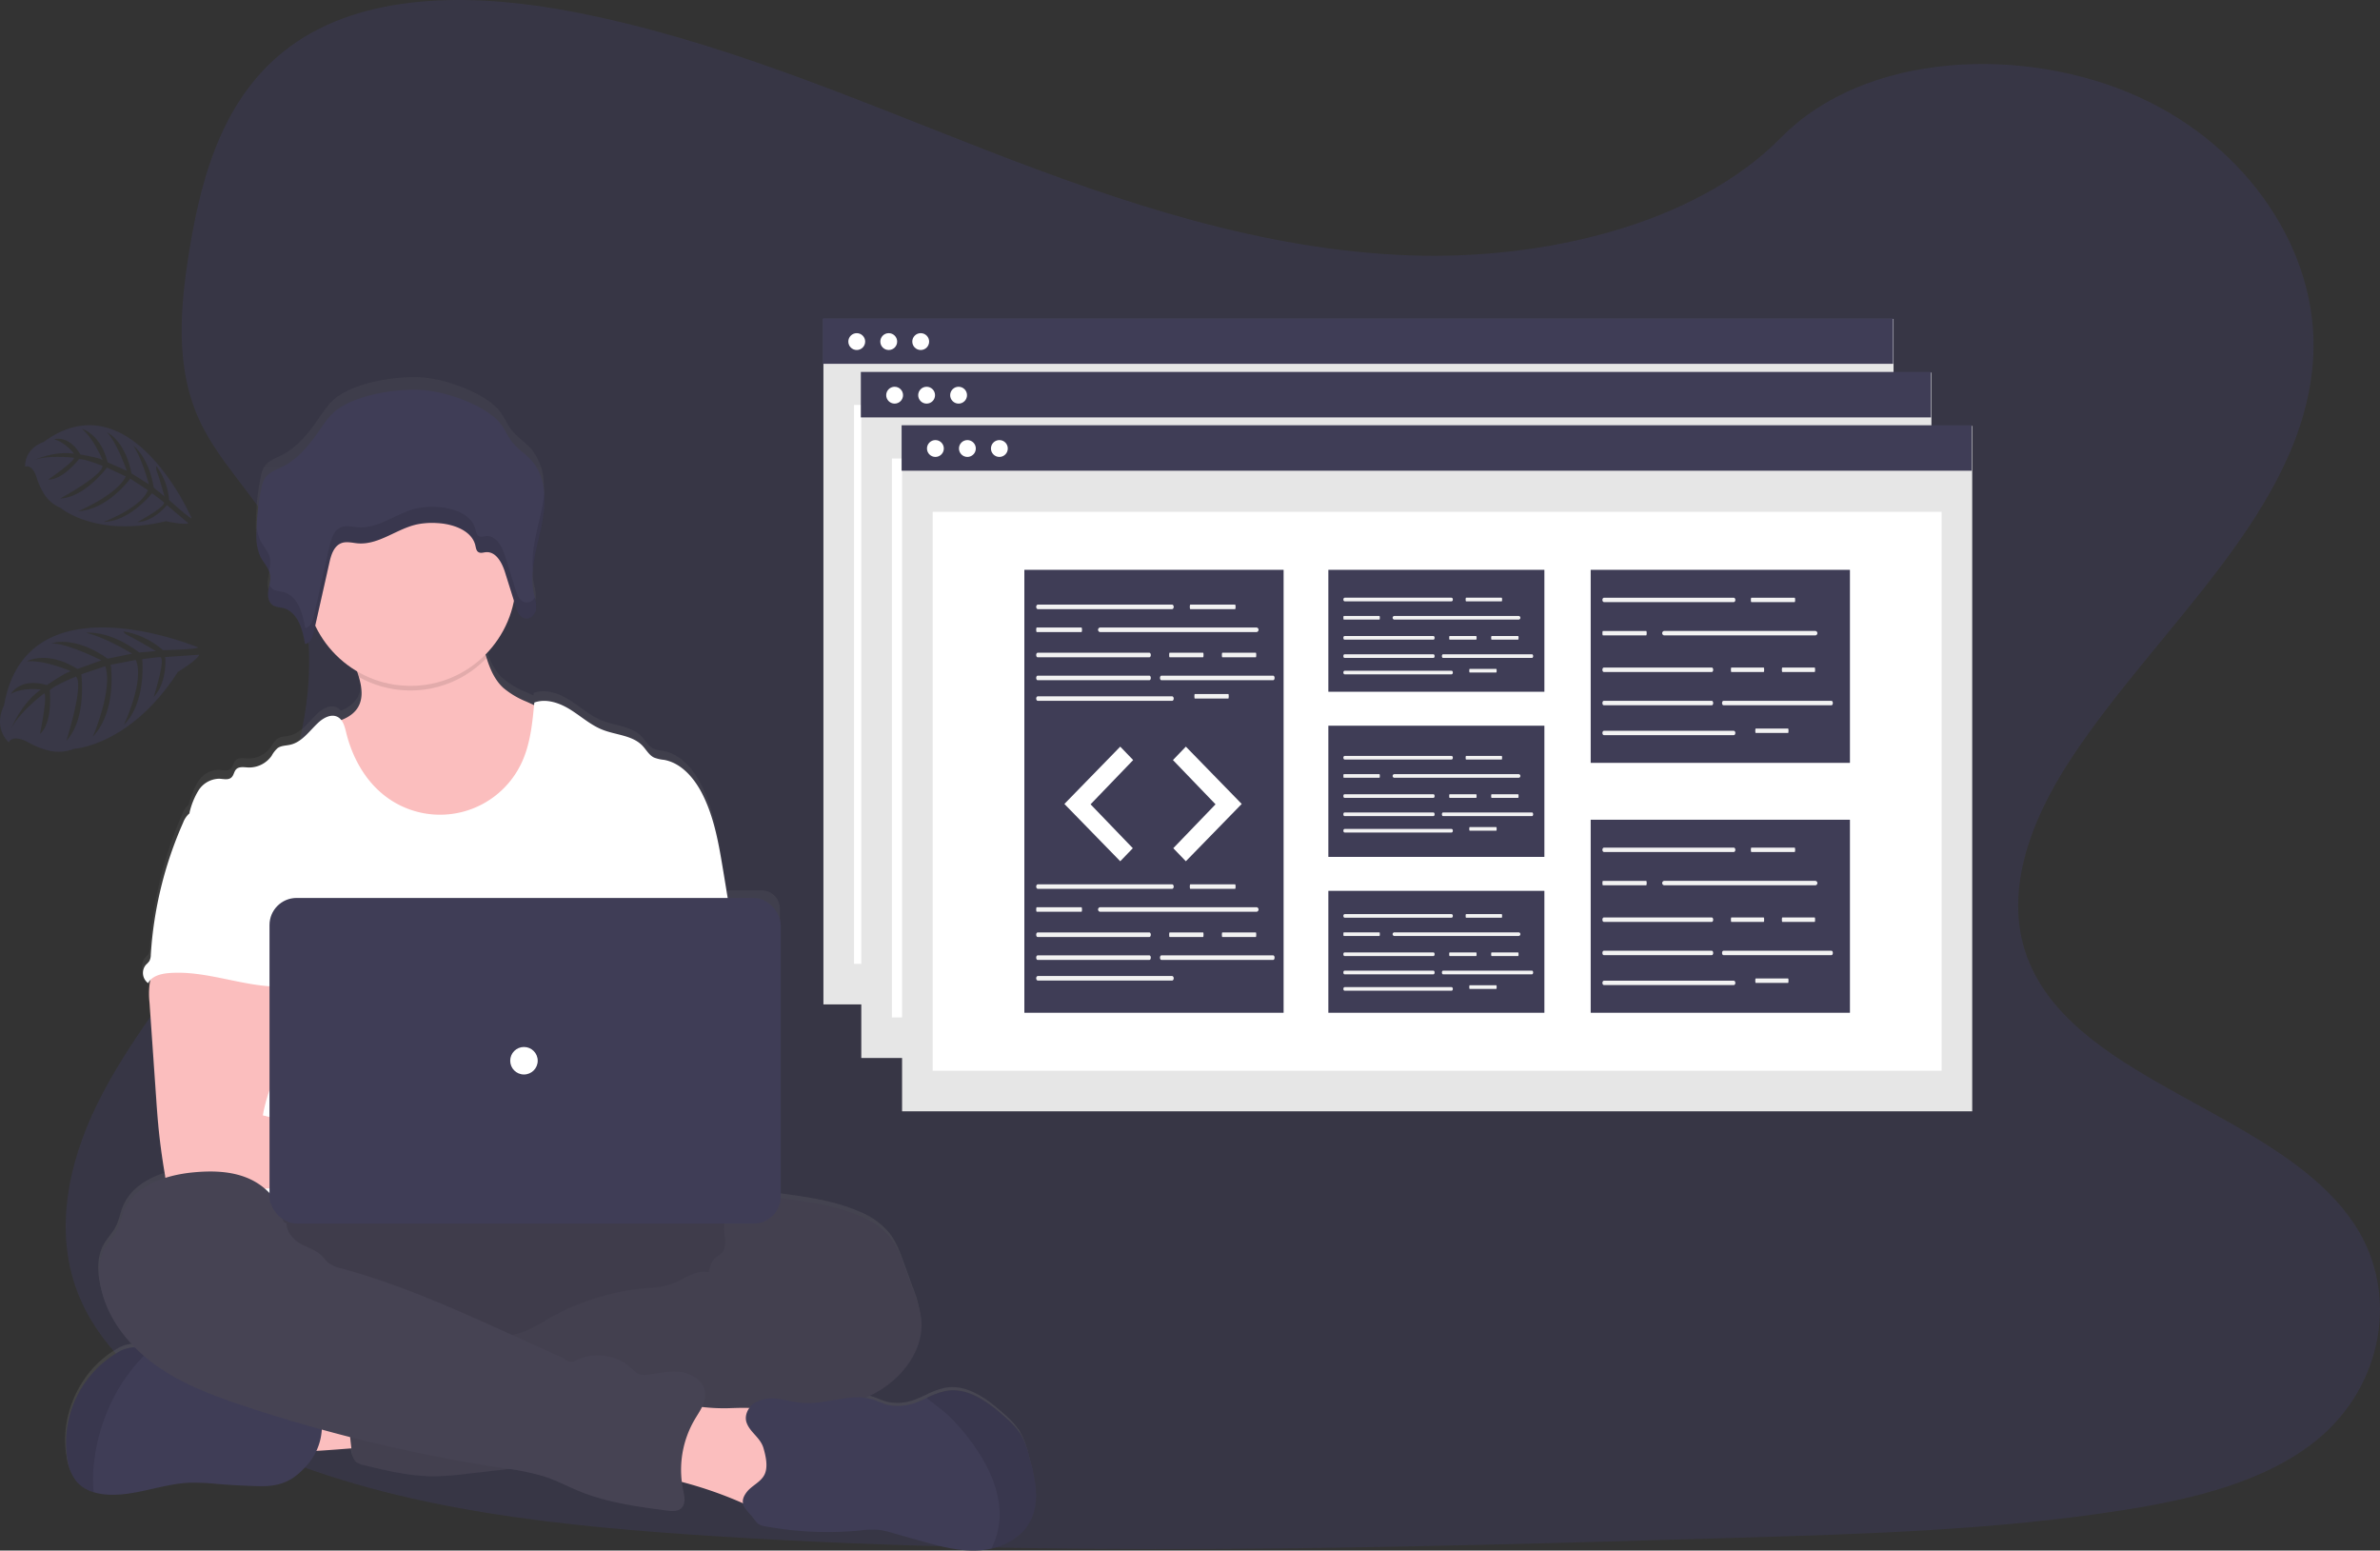 <svg xmlns="http://www.w3.org/2000/svg" xmlns:xlink="http://www.w3.org/1999/xlink" width="700.31" height="456.191" viewBox="0 0 700.31 456.191">
  <rect x="0" y="0" width="700.31" height="456.191" fill="#333333" stroke="none"/>
  <defs>
    <linearGradient id="linear-gradient" x1="0.5" y1="1" x2="0.5" gradientUnits="objectBoundingBox">
      <stop offset="0" stop-color="gray" stop-opacity="0.251"/>
      <stop offset="0.54" stop-color="gray" stop-opacity="0.122"/>
      <stop offset="1" stop-color="gray" stop-opacity="0.102"/>
    </linearGradient>
  </defs>
  <g id="Group_21" data-name="Group 21" transform="translate(-800 -1801)">
    <g id="Group_7" data-name="Group 7" transform="translate(800 1801)">
      <g id="undraw_version_control_9bpv" transform="translate(0 0)">
        <path id="Path_3" data-name="Path 3" d="M505.223,178.492c-43.656-1.518-85.234-15.609-124.943-31.028s-79.028-32.506-121.638-40.674c-27.406-5.255-58.745-6-80.829,8.695C156.566,129.649,149.7,154.034,146,176.678c-2.772,17.045-4.411,34.974,3.2,50.927,5.282,11.076,14.664,20.384,21.153,30.995,22.57,36.91,6.617,82.428-17.848,118.468-11.467,16.9-24.782,33.052-33.639,51.035s-12.951,38.617-5.207,56.978c7.683,18.212,25.983,31.865,45.8,41.477,40.263,19.521,87.689,25.113,133.975,28.276,102.407,7.008,205.367,3.973,308.044.938,38-1.126,76.168-2.266,113.55-8.142,20.762-3.265,42.2-8.445,57.268-20.91,19.13-15.872,23.872-42.752,11.056-62.65-21.5-33.383-80.944-41.679-95.992-77.5-8.276-19.716.223-41.686,12.243-59.972,25.794-39.237,69.025-73.652,71.3-118.5,1.565-30.8-19.217-61.645-51.352-76.222-33.686-15.278-80.39-13.356-105.227,11.932C588.73,169.811,543.766,179.828,505.223,178.492Z" transform="translate(-90.227 -103.348)" fill="#6c63ff" opacity="0.09"/>
        <path id="Path_4" data-name="Path 4" d="M392.821,601.875a25.6,25.6,0,0,0-2.7-7.035A24.641,24.641,0,0,0,385.7,590c-4.89-4.438-10.894-8.944-17.376-7.825a23.2,23.2,0,0,0-5.76,2.1c-.944.438-1.9.877-2.867,1.248a14.28,14.28,0,0,1-8.647.755c-1.484-.4-2.867-1.113-4.331-1.558a13.729,13.729,0,0,0-2.125-.459,36.2,36.2,0,0,0,4.108-2.165c7.271-4.452,13.072-12.5,12.263-21.106a34.847,34.847,0,0,0-2.253-8.4l-2.59-7.164c-1.12-3.1-2.28-6.266-4.324-8.843a22.375,22.375,0,0,0-8.857-6.273c-7.184-3.123-15.035-4.223-22.786-5.288l-.54-.074V441.229a5.4,5.4,0,0,0-5.4-5.4H304.039q-.675-4.128-1.349-8.243c-1.282-7.831-2.61-15.8-6.219-22.853-2.361-4.614-6.118-9.018-11.184-9.922a10.847,10.847,0,0,1-2.907-.675c-1.484-.728-2.293-2.347-3.433-3.541-2.941-3.083-7.723-3.13-11.663-4.722-3.481-1.383-6.327-3.986-9.5-5.99s-7.11-3.427-10.617-2.125a7.117,7.117,0,0,1-.074.762l-2.253-1.039a24.818,24.818,0,0,1-6.853-4.128c-2.5-2.361-3.838-5.491-4.877-8.816-.108-.344-.209-.675-.317-1.046a31.318,31.318,0,0,0,8.391-16.02l.546,1.774a11.778,11.778,0,0,0,.432,1.174,4.627,4.627,0,0,0,1.349,1.909,2.4,2.4,0,0,0,.567.331,2.362,2.362,0,0,0,.58.148,2.159,2.159,0,0,0,.836-.061,3.191,3.191,0,0,0,2.024-1.875,4.047,4.047,0,0,0,.236-.823,4.256,4.256,0,0,0,.047-.513v-.7a1.316,1.316,0,0,0-.034-.337v-.175a1.963,1.963,0,0,0-.067-.4c-.027-.128,0-.074,0-.108-.034-.169-.074-.344-.108-.513v-.128c0-.04-.061-.277-.094-.418s-.047-.182-.067-.277v-.04h0c-.067-.27-.128-.533-.189-.8a23.19,23.19,0,0,1-.371-7.123,76.269,76.269,0,0,1,1.929-10.354l.142-.614c.054-.236.108-.472.155-.715.108-.486.216-.971.317-1.464h0l.243-1.241.182-1.106v-.142a31.98,31.98,0,0,0,.236-7.575h0a15.941,15.941,0,0,0-3.8-9.524c-1.693-1.882-3.926-3.271-5.5-5.248-1.47-1.848-2.3-4.128-3.825-5.943-4.209-5.025-15.015-8.9-21.646-9.572-7.6-.769-19.865,1.174-25.99,5.659-2.266,1.653-3.818,4.047-5.4,6.314-2.9,4.216-6.192,8.425-10.84,10.792-1.754.89-3.764,1.565-4.931,3.116a8.425,8.425,0,0,0-1.315,3.494,69.282,69.282,0,0,0-1.39,13.342h0v1.686A12.3,12.3,0,0,0,166.5,334.3c.108.229.229.452.357.675l.081.142a26.83,26.83,0,0,1,2.158,3.676,4.87,4.87,0,0,1,.331,1.12,8.257,8.257,0,0,1-.189,2.954h0a2.6,2.6,0,0,1-.088.445l-.061.29a.569.569,0,0,1-.054.3c-.054.29-.1.58-.142.863h0a6.07,6.07,0,0,0,.148,2.334,3.069,3.069,0,0,0,1.5,2.024,4.386,4.386,0,0,0,1.214.378c.425.074.857.121,1.275.216a6.292,6.292,0,0,1,1.545.573,6.219,6.219,0,0,1,1.3.836,7.422,7.422,0,0,1,.56.567A9.443,9.443,0,0,1,177.4,353q.216.357.4.728a16.641,16.641,0,0,1,1.153,3.049c.175.627.324,1.261.452,1.9.061.283.115.567.162.843s.094.56.135.836h0a1.963,1.963,0,0,0,.54-.108,3.645,3.645,0,0,0,1.855-2.631c.054-.189.1-.371.142-.553.155-.675.317-1.417.472-2.125a31.278,31.278,0,0,0,12.31,13.558c.189.56.371,1.113.533,1.68.884,3.056,1.309,6.253-.223,8.924a9.443,9.443,0,0,1-4.978,3.872,3.292,3.292,0,0,0-1.113-.944c-1.774-.89-3.906.189-5.4,1.518-2.7,2.442-4.9,5.943-8.445,6.745-1.282.3-2.7.236-3.764,1.019a8.769,8.769,0,0,0-1.747,2.293,8.04,8.04,0,0,1-6.9,3.44c-1.234-.061-2.7-.344-3.541.56-.627.675-.675,1.74-1.349,2.381-.9.89-2.388.459-3.649.4a7.291,7.291,0,0,0-6,3.44,22.476,22.476,0,0,0-2.7,6.745v.04a4.823,4.823,0,0,0-.492.411,7.116,7.116,0,0,0-1.491,2.415,115.256,115.256,0,0,0-9.511,39.244,4.047,4.047,0,0,1-.432,1.9,9.356,9.356,0,0,1-.992,1.079,3.784,3.784,0,0,0,.627,5.4,4.249,4.249,0,0,1,.722-.958c-.074.31-.142.614-.189.89a23.939,23.939,0,0,0-.074,5.936q.958,14.057,1.936,28.094c.182,2.651.364,5.3.607,7.939q.708,7.676,2.024,15.292a6.6,6.6,0,0,0,.148.675c-5.5,1.747-10.388,4.9-12.445,10.172-.715,1.821-1.039,3.8-1.916,5.551-.965,1.916-2.55,3.447-3.6,5.322-1.814,3.224-1.9,7.177-1.234,10.792,1.275,7.049,5.086,13.349,10.118,18.475h-.675a10.55,10.55,0,0,0-4.607,1.653c-10.644,6.219-16.728,19.561-14.509,31.743a13.618,13.618,0,0,0,2.793,6.61,10.462,10.462,0,0,0,4.911,3.008,17.064,17.064,0,0,0,3.622.674c8.3.675,16.33-3.17,24.647-3.494a66.093,66.093,0,0,1,8.25.384q6.01.5,12.04.634c6.536.155,10.212-1.585,14.381-6.469a17.607,17.607,0,0,0,2.543-4.007c3.548-.2,7.467-.513,10.3-.742l.04.391c.155,1.349.391,2.9,1.47,3.75a5.134,5.134,0,0,0,2.024.83c6.813,1.673,13.706,3.373,20.722,3.373a87.5,87.5,0,0,0,9.841-.755l12.324-1.423a61.384,61.384,0,0,1,10.59,2.307c3.562,1.207,6.887,3,10.368,4.425,8.094,3.278,16.8,4.452,25.416,5.6,1.47.2,3.157.331,4.243-.674,1.4-1.349.938-3.6.54-5.491-.162-.776-.283-1.551-.378-2.334a118.216,118.216,0,0,1,17.025,5.909l.965.425c.283,1.47,1.639,2.644,2.941,4.229a10.788,10.788,0,0,0,1.491,1.848,4.972,4.972,0,0,0,2.138.769,99.708,99.708,0,0,0,27.609,1.248,28.238,28.238,0,0,1,5.693-.2,24.671,24.671,0,0,1,4.115.924l7.8,2.24c5.754,1.646,11.642,3.312,17.612,2.941a22.53,22.53,0,0,0,3.6-.519c4.722-1.093,9.12-3.73,11.386-7.973C396.025,615.311,394.547,608.215,392.821,601.875Z" transform="translate(-90.141 -173.891)" fill="url(#linear-gradient)"/>
        <path id="Path_5" data-name="Path 5" d="M204.967,744.865c-1.423-3.238-2.772-6.961-1.349-10.2a8.668,8.668,0,0,1,4.486-4.216,21.587,21.587,0,0,1,6.071-1.5,84.724,84.724,0,0,1,19.737-.27c.479,3.791-.533,7.636-1.4,11.3-.789,3.373-1.241,3.872-4.722,4.047C225.533,744.15,205.5,746.059,204.967,744.865Z" transform="translate(-120.639 -318.196)" fill="#fbbebe"/>
        <ellipse id="Ellipse_1" data-name="Ellipse 1" cx="96.458" cy="26.981" rx="96.458" ry="26.981" transform="translate(47.937 350.865)" fill="#464353"/>
        <ellipse id="Ellipse_2" data-name="Ellipse 2" cx="96.458" cy="26.981" rx="96.458" ry="26.981" transform="translate(47.937 350.865)" opacity="0.1"/>
        <path id="Path_6" data-name="Path 6" d="M288.985,442.84A30.01,30.01,0,0,1,273.511,456.9a38.84,38.84,0,0,1-12.283,2.334,34.988,34.988,0,0,1-13.558-1.653c-5.774-2.091-10.57-6.368-14.165-11.352a69.3,69.3,0,0,1-8.223-16.418c-1.133-2.988-2.212-6.172-1.68-9.329,3.474-.789,7.278-1.949,9.072-5.032,1.531-2.644,1.106-5.814.223-8.836-.25-.857-.54-1.707-.83-2.523-.675-1.956-3-5.673-1.349-7.346,1.032-1.059,5.356-1.6,6.846-2.287,4.594-2.118,8.83-5.18,13.875-6.185,4.364-.87,8.87-.054,13.228.85a4.35,4.35,0,0,1,1.632.587,3.926,3.926,0,0,1,1.214,1.821c1.241,3.022,1.97,6.361,2.968,9.511,1.039,3.3,2.374,6.395,4.877,8.735a24.9,24.9,0,0,0,6.86,4.088L288.2,416.6a7.858,7.858,0,0,1,2.826,1.828,7.157,7.157,0,0,1,1.349,3.669A34.279,34.279,0,0,1,288.985,442.84Z" transform="translate(-127.295 -207.428)" fill="#fbbebe"/>
        <path id="Path_7" data-name="Path 7" d="M273.679,401.04a31.028,31.028,0,0,1-37.551,5.572c-.25-.857-.54-1.707-.83-2.523-.675-1.956-3-5.673-1.349-7.346,1.032-1.059,5.356-1.6,6.846-2.287,4.594-2.118,8.83-5.18,13.875-6.185,4.364-.87,8.87-.054,13.228.85a4.35,4.35,0,0,1,1.632.587,3.926,3.926,0,0,1,1.214,1.821C271.953,394.551,272.681,397.89,273.679,401.04Z" transform="translate(-130.519 -207.428)" opacity="0.1"/>
        <circle id="Ellipse_3" data-name="Ellipse 3" cx="31.028" cy="31.028" r="31.028" transform="translate(89.758 139.737)" fill="#fbbebe"/>
        <path id="Path_8" data-name="Path 8" d="M323.123,491.31l-2.55-15.447c-1.288-7.75-2.617-15.649-6.219-22.63-2.368-4.573-6.125-8.931-11.19-9.835a10.828,10.828,0,0,1-2.914-.675c-1.484-.715-2.293-2.32-3.433-3.508-2.941-3.049-7.73-3.1-11.669-4.648-3.481-1.349-6.327-3.946-9.5-5.929s-7.116-3.373-10.624-2.1c-.567,6.037-1.167,12.209-3.73,17.706a26.5,26.5,0,0,1-39.973,9.956c-6.01-4.526-9.862-11.507-11.656-18.813-.438-1.781-.938-3.825-2.577-4.641-1.774-.89-3.906.189-5.4,1.5-2.7,2.422-4.9,5.889-8.452,6.7-1.282.3-2.7.236-3.764,1.012a8.566,8.566,0,0,0-1.754,2.273,8.094,8.094,0,0,1-6.9,3.413c-1.234-.061-2.7-.344-3.541.553-.627.675-.675,1.727-1.349,2.354-.911.884-2.388.452-3.656.4a7.376,7.376,0,0,0-6.01,3.373,21.758,21.758,0,0,0-2.7,6.651c7.373,16.418,14.118,32.856,21.491,49.274a4.2,4.2,0,0,1,.533,2.024,4.931,4.931,0,0,1-.917,2.024c-3.615,5.808-3.5,13.113-3.1,19.939s.884,14.037-2.165,20.155c-.83,1.68-1.909,3.218-2.7,4.9-1.848,3.8-2.516,15.973-1.437,20.06h152.5c-2.907-7.993-1.8-24.034-1.194-32.519.425-5.936-.675-11.865-1.147-17.8C324.4,514.912,325.127,503.411,323.123,491.31Z" transform="translate(-107.802 -219.844)" fill="#fff"/>
        <path id="Path_9" data-name="Path 9" d="M146.141,544.571a23.879,23.879,0,0,0-.081,5.889L148,578.3c.182,2.624.364,5.241.607,7.858.465,5.079,1.16,10.118,2.024,15.15a2.7,2.7,0,0,0,2.766,2.624c8.533,1.808,17.349,1.734,26.057,1.241,13.288-.742,26.556-2.435,39.865-2.145,3.427.074,7.42,0,9.5-2.7s.87-7.062-1.841-9.241-6.395-2.7-9.875-2.7c-4.607-.047-9.214.607-13.808.337a68.4,68.4,0,0,1-12.425-2.287L179.4,583.586a44.2,44.2,0,0,1,3.015-10.044c2.253-5.848,4.357-11.892,4.4-18.158s-2.32-12.857-7.454-16.445c-4.223-2.948-9.659-3.494-14.806-3.373-3.744.108-10.212-.789-13.632.675C148.212,537.428,146.647,541.92,146.141,544.571Z" transform="translate(-102.056 -255.432)" fill="#fbbebe"/>
        <path id="Path_10" data-name="Path 10" d="M353.005,643.092c2.246-.857,4.722-.546,7.13-.223,7.75,1.059,15.615,2.145,22.8,5.241a22.386,22.386,0,0,1,8.863,6.212,30.733,30.733,0,0,1,4.324,8.769l2.59,7.1a34.161,34.161,0,0,1,2.26,8.317c.809,8.492-5,16.5-12.3,20.91s-15.905,5.983-24.283,7.629-16.789,3.467-25.133,5.4a101.174,101.174,0,0,1-11.824,2.327c-8.931,1.012-18.266-.479-26.752,2.476-3.373,1.18-6.685,2.934-10.185,3.75a63.362,63.362,0,0,1-7.042,1.072L267.387,723.9a87.6,87.6,0,0,1-9.848.755c-7.015,0-13.916-1.659-20.728-3.319a5.241,5.241,0,0,1-2.024-.816c-1.079-.85-1.315-2.354-1.47-3.717q-1.032-9.045-1.808-18.111c-.162-1.963-.283-4.088.789-5.74,1.349-2.024,3.98-2.658,6.381-3.049a166.531,166.531,0,0,1,30.813-2.138c3.919-3.919,10.381-3.939,15.514-6.071a46.145,46.145,0,0,0,5.47-2.975,71.5,71.5,0,0,1,30.037-9.491,27.961,27.961,0,0,0,6.145-.877c3.973-1.234,7.6-4.594,11.676-3.771.506-1.4.857-3.265,2.024-4.223.58-.492,1.3-.823,1.828-1.349,1.126-1.14,1.228-2.934,1.059-4.526a13.255,13.255,0,0,1-.135-4.776,6.6,6.6,0,0,1,.749-1.666A9.118,9.118,0,0,1,353.005,643.092Z" transform="translate(-129.879 -290.305)" fill="#464353"/>
        <path id="Path_11" data-name="Path 11" d="M353.005,643.092c2.246-.857,4.722-.546,7.13-.223,7.75,1.059,15.615,2.145,22.8,5.241a22.386,22.386,0,0,1,8.863,6.212,30.733,30.733,0,0,1,4.324,8.769l2.59,7.1a34.161,34.161,0,0,1,2.26,8.317c.809,8.492-5,16.5-12.3,20.91s-15.905,5.983-24.283,7.629-16.789,3.467-25.133,5.4a101.174,101.174,0,0,1-11.824,2.327c-8.931,1.012-18.266-.479-26.752,2.476-3.373,1.18-6.685,2.934-10.185,3.75a63.362,63.362,0,0,1-7.042,1.072L267.387,723.9a87.6,87.6,0,0,1-9.848.755c-7.015,0-13.916-1.659-20.728-3.319a5.241,5.241,0,0,1-2.024-.816c-1.079-.85-1.315-2.354-1.47-3.717q-1.032-9.045-1.808-18.111c-.162-1.963-.283-4.088.789-5.74,1.349-2.024,3.98-2.658,6.381-3.049a166.531,166.531,0,0,1,30.813-2.138c3.919-3.919,10.381-3.939,15.514-6.071a46.145,46.145,0,0,0,5.47-2.975,71.5,71.5,0,0,1,30.037-9.491,27.961,27.961,0,0,0,6.145-.877c3.973-1.234,7.6-4.594,11.676-3.771.506-1.4.857-3.265,2.024-4.223.58-.492,1.3-.823,1.828-1.349,1.126-1.14,1.228-2.934,1.059-4.526a13.255,13.255,0,0,1-.135-4.776,6.6,6.6,0,0,1,.749-1.666A9.118,9.118,0,0,1,353.005,643.092Z" transform="translate(-129.879 -290.305)" opacity="0.05"/>
        <path id="Path_12" data-name="Path 12" d="M180.785,742.461c-4.175,4.836-7.852,6.563-14.388,6.408q-6.03-.142-12.047-.627a67.6,67.6,0,0,0-8.256-.384c-8.324.324-16.357,4.135-24.661,3.467a17.482,17.482,0,0,1-3.622-.675,10.543,10.543,0,0,1-4.917-2.981,13.435,13.435,0,0,1-2.793-6.55,30.856,30.856,0,0,1,14.516-31.44,10.644,10.644,0,0,1,4.614-1.639,10.934,10.934,0,0,1,4.668,1.025l.1.04a35.3,35.3,0,0,1,11.561,7.717,6.517,6.517,0,0,0,1.767,1.423,6.072,6.072,0,0,0,2.084.391l8.863.56a21,21,0,0,1,4.452.614,35.389,35.389,0,0,1,4.681,2.024c4.769,2.131,10.057,2.7,15.211,3.521a2.273,2.273,0,0,1,1.349.54,2.111,2.111,0,0,1,.418.877,17.207,17.207,0,0,1-3.6,15.69Z" transform="translate(-90.251 -311.624)" fill="#3f3d56"/>
        <path id="Path_13" data-name="Path 13" d="M134,709.116a53.22,53.22,0,0,0-8.87,11.089,55.5,55.5,0,0,0-7.244,21.949,40.741,40.741,0,0,0-.074,8.506,10.542,10.542,0,0,1-4.917-2.981,13.436,13.436,0,0,1-2.793-6.55,30.856,30.856,0,0,1,14.516-31.44,10.644,10.644,0,0,1,4.614-1.639,10.935,10.935,0,0,1,4.668,1.025Z" transform="translate(-90.251 -311.627)" opacity="0.1"/>
        <path id="Path_14" data-name="Path 14" d="M390.248,733.9c4.958-.135,10.523-.385,14.165,2.954,3.474,3.157,3.933,8.364,4.162,13.052l.263,5.443a10.874,10.874,0,0,1-.519,4.911c-1.187,2.7-4.445,4-7.42,3.845s-5.707-1.457-8.425-2.631a118.514,118.514,0,0,0-22.934-7.224q.384-5.646,1.282-11.238c.411-2.583.479-6.907,2.206-9.052,1.828-2.266,4.209-1.039,6.691-.621A53.726,53.726,0,0,0,390.248,733.9Z" transform="translate(-174.839 -319.627)" fill="#fbbebe"/>
        <path id="Path_15" data-name="Path 15" d="M179.355,646.23c0,.675-1.059,0-1.153-.722-.742-5.457-5.072-9.956-10.118-12.142s-10.792-2.3-16.256-1.781c-8.263.782-17.538,3.946-20.56,11.669-.715,1.808-1.039,3.764-1.916,5.5-.971,1.9-2.556,3.42-3.609,5.268-1.814,3.2-1.889,7.116-1.234,10.732,1.761,9.646,8.357,17.9,16.351,23.609s17.335,9.126,26.651,12.2a462.177,462.177,0,0,0,75.547,18.044,72.6,72.6,0,0,1,12.33,2.543c3.562,1.194,6.894,2.981,10.374,4.384,8.094,3.251,16.8,4.411,25.43,5.551,1.47.189,3.157.324,4.243-.674,1.4-1.3.938-3.568.54-5.437a29.241,29.241,0,0,1,3.447-20.749c1.444-2.428,3.319-4.917,3.049-7.73-.324-3.278-3.589-5.6-6.84-6.125s-6.556.25-9.821.674a5.262,5.262,0,0,1-3.339-.331,6.67,6.67,0,0,1-1.309-1.16,14.792,14.792,0,0,0-17.228-2.408c-1.207.674-3.035-.83-4.29-1.4l-14.185-6.422c-16.3-7.373-32.674-14.779-49.915-19.447a10.483,10.483,0,0,1-3.845-1.6c-.857-.674-1.47-1.592-2.26-2.341-1.72-1.626-4.115-2.273-6.179-3.427S178.882,648.543,179.355,646.23Z" transform="translate(-94.966 -286.657)" fill="#464353"/>
        <path id="Path_16" data-name="Path 16" d="M489.433,765.446c-2.266,4.2-6.664,6.82-11.386,7.9a22.606,22.606,0,0,1-3.6.513c-5.97.371-11.865-1.282-17.619-2.914l-7.811-2.2a24.656,24.656,0,0,0-4.115-.917,28.234,28.234,0,0,0-5.693.2,100.905,100.905,0,0,1-27.656-1.241,4.875,4.875,0,0,1-2.138-.762,10.621,10.621,0,0,1-1.491-1.828c-2.125-2.557-4.411-4.047-1.9-7.42,1.45-1.956,4.142-2.934,5.268-5.18s.4-5.437-.263-7.757c-.911-3.2-3.906-4.587-4.978-7.528-.8-2.219.546-4.8,2.577-6a10.7,10.7,0,0,1,6.88-.992c2.341.31,4.634.971,6.988,1.153,6.921.553,14-3.015,20.641-1.005,1.464.445,2.847,1.154,4.331,1.545a14.4,14.4,0,0,0,8.654-.749c.971-.364,1.922-.8,2.867-1.234a23.088,23.088,0,0,1,5.767-2.084c6.482-1.113,12.492,3.373,17.383,7.75a24.577,24.577,0,0,1,4.418,4.789,24.044,24.044,0,0,1,2.7,6.968C491.045,752.684,492.523,759.712,489.433,765.446Z" transform="translate(-186.355 -317.718)" fill="#3f3d56"/>
        <path id="Path_17" data-name="Path 17" d="M515.535,765.426c-2.266,4.2-6.664,6.819-11.386,7.9a22.05,22.05,0,0,0,2.395-11.575c-.4-6.415-3.224-12.459-6.82-17.787a62.994,62.994,0,0,0-7.514-9.153c-2.145-2.159-4.782-3.872-7.089-5.848a23.088,23.088,0,0,1,5.767-2.084c6.482-1.113,12.492,3.373,17.383,7.75a24.58,24.58,0,0,1,4.418,4.789,24.043,24.043,0,0,1,2.7,6.968C517.147,752.664,518.624,759.693,515.535,765.426Z" transform="translate(-212.457 -317.699)" opacity="0.1"/>
        <path id="Path_18" data-name="Path 18" d="M156.575,473.534a6.982,6.982,0,0,0-1.5,2.395,113.227,113.227,0,0,0-9.511,38.866,3.885,3.885,0,0,1-.438,1.882,8.231,8.231,0,0,1-.992,1.073,3.723,3.723,0,0,0,.634,5.4c1.113-2.1,3.777-2.779,6.145-2.961,11.339-.9,22.415,4.378,33.787,3.98-.8-2.772-1.956-5.437-2.61-8.243-2.894-12.459,4.324-26.023-.1-38.023-.884-2.4-2.361-4.762-4.688-5.814a12.486,12.486,0,0,0-3-.8c-2.874-.519-8.594-2.739-11.373-1.848-1.025.331-1.43,1.3-2.28,1.875C159.361,472.144,157.647,472.448,156.575,473.534Z" transform="translate(-101.191 -233.899)" fill="#fff"/>
        <rect id="Rectangle_1" data-name="Rectangle 1" width="150.42" height="95.783" rx="7.97" transform="translate(79.303 264.188)" fill="#3f3d56"/>
        <circle id="Ellipse_4" data-name="Ellipse 4" cx="4.047" cy="4.047" r="4.047" transform="translate(150.128 308.032)" fill="#fff"/>
        <path id="Path_19" data-name="Path 19" d="M216.655,296.085c-2.266,1.639-3.818,3.993-5.4,6.253-2.907,4.175-6.2,8.344-10.846,10.671-1.761.884-3.771,1.551-4.938,3.089a8.324,8.324,0,0,0-1.315,3.46,68.564,68.564,0,0,0-1.389,13.221,14.694,14.694,0,0,0,1.072,6.5c.924,1.889,2.59,3.487,2.934,5.545.263,1.605-.331,3.2-.54,4.816s.155,3.521,1.646,4.29a9.976,9.976,0,0,0,2.5.587c4.486,1,5.99,6.26,6.671,10.61,1.524-.088,2.212-1.835,2.529-3.258l4.674-20.782c.506-2.253,1.349-4.863,3.6-5.653,1.5-.519,3.15-.034,4.722.1,6.172.506,11.393-4.263,17.43-5.578a22.257,22.257,0,0,1,5.875-.391c4.762.236,10.3,2.192,11.312,6.637.169.722.27,1.585.944,1.943s1.383.054,2.091,0c3.022-.3,4.8,3.1,5.673,5.875l3.17,10.118c.472,1.531,1.268,3.332,2.927,3.528,1.531.189,2.833-1.261,3.062-2.7a11.819,11.819,0,0,0-.6-4.371c-1.491-6.644.789-13.443,2.179-20.1s1.639-14.307-3.022-19.433c-1.693-1.855-3.919-3.238-5.5-5.194-1.47-1.835-2.3-4.088-3.825-5.889-4.216-4.971-15.029-8.809-21.659-9.443C235.056,289.717,222.78,291.64,216.655,296.085Z" transform="translate(-117.305 -175.68)" fill="#3f3d56"/>
        <g id="Group_1" data-name="Group 1" transform="translate(75.471 144.789)" opacity="0.1">
          <path id="Path_20" data-name="Path 20" d="M273.681,369.568c-1.659-.2-2.455-2.024-2.927-3.528q-1.585-5.066-3.17-10.118c-.87-2.786-2.651-6.185-5.673-5.875-.708.074-1.47.351-2.091,0s-.776-1.221-.944-1.943c-1.012-4.452-6.55-6.4-11.312-6.637a22.55,22.55,0,0,0-5.875.384c-6.037,1.349-11.258,6.071-17.43,5.578-1.592-.128-3.238-.614-4.722-.094-2.273.782-3.089,3.373-3.6,5.653l-4.674,20.776c-.317,1.43-1.005,3.177-2.529,3.258-.675-4.344-2.185-9.605-6.671-10.6a10.6,10.6,0,0,1-2.5-.587,2.927,2.927,0,0,1-1.3-1.45c-.121.627-.263,1.255-.344,1.882-.2,1.605.155,3.521,1.646,4.29a9.976,9.976,0,0,0,2.5.587c4.486,1,5.99,6.26,6.671,10.61,1.524-.088,2.212-1.835,2.529-3.258l4.674-20.782c.506-2.253,1.349-4.863,3.6-5.653,1.5-.519,3.15-.034,4.722.1,6.172.506,11.393-4.263,17.43-5.578a22.258,22.258,0,0,1,5.875-.391c4.762.236,10.3,2.192,11.312,6.637.169.722.27,1.585.944,1.943s1.383.054,2.091,0c3.022-.3,4.8,3.1,5.673,5.875q1.578,5.066,3.17,10.118c.472,1.531,1.268,3.332,2.927,3.528,1.531.189,2.833-1.261,3.062-2.7a9.159,9.159,0,0,0-.4-3.582,2.786,2.786,0,0,1-2.658,1.558Z" transform="translate(-194.438 -337.089)"/>
          <path id="Path_21" data-name="Path 21" d="M196.787,359.482c-.344-2.057-2.024-3.656-2.934-5.545a11.1,11.1,0,0,1-1-4.047c0,.755-.067,1.511-.074,2.273a14.694,14.694,0,0,0,1.073,6.5c.749,1.531,1.983,2.88,2.6,4.438a10.158,10.158,0,0,0,.331-3.622Z" transform="translate(-192.78 -339.846)"/>
          <path id="Path_22" data-name="Path 22" d="M315.856,340.282c-1.228,5.882-3.143,11.872-2.55,17.767.384-4.351,1.653-8.728,2.55-13.045a34.4,34.4,0,0,0,.782-10,41.245,41.245,0,0,1-.782,5.282Z" transform="translate(-231.971 -335)"/>
        </g>
        <g id="Group_3" data-name="Group 3" transform="translate(0 184.601)" opacity="0.1">
          <path id="Path_26" data-name="Path 26" d="M139.137,399.882S88.7,378.675,82.092,416.941c0,0-3.447,5.963,1.349,10.887,0,0,1.032-2.644,5.9.088a25.073,25.073,0,0,0,5.5,2.239,12.385,12.385,0,0,0,7.838-.418h0s16.587-.9,30.536-22.6c0,0,5.983-3.7,6.28-5.086l-10,.675s.769,7.319-3.373,11.71c0,0,3.669-11.359,1.909-11.676-.357-.067-5.282.58-5.282.58s1.275,12.728-5.4,19.312c0,0,6.192-12.944,3.5-19.082l-7.379,1.423s2.024,13.389-5.275,21.173c0,0,6-13.76,3.683-20.749l-7.062,2.374s1.7,13.093-4.4,19.561c0,0,5.329-16.6,2.82-18.887,0,0-6.354,2.577-7.71,4.047,0,0,1.005,9.443-2.873,12.85,0,0,2.381-11.467,1.2-11.939,0,0-7.379,5.558-9.632,10.354,0,0,2.806-7.325,8.708-11.467,0,0-4.958-.836-8.769,1.234,0,0,2.55-4.863,10.556-2.556,0,0,5.929-4.108,7.116-4.047,0,0-7.575-3.373-13.045-2.954,0,0,5.868-3.373,14.894,2.26l7.049-2.543s-9.781-5.012-14.678-4.992c0,0,6.516-2.523,16.506,4.492l7.217-1.47s-8.094-4.958-13.551-6.111c0,0,6.543-1.039,15.636,5.767l4.931-.411s-5.97-3.521-7.777-4.378-1.727-1.41-1.727-1.41a23.534,23.534,0,0,1,11.561,5.518S139.1,400.509,139.137,399.882Z" transform="translate(-80.893 -394.021)" fill="#6c63ff"/>
        </g>
        <g id="Group_4" data-name="Group 4" transform="translate(7.391 125.097)" opacity="0.1">
          <path id="Path_27" data-name="Path 27" d="M140.841,333.154s-17.862-41.328-43.595-22.374c0,0-5.437,1.578-5.4,7.217,0,0,2.118-.985,3.46,3.42a20.3,20.3,0,0,0,2.024,4.459,10.118,10.118,0,0,0,4.89,4.216h0s10.368,8.917,31.028,3.973c0,0,5.666,1.207,6.631.56l-6.314-5.309s-3.717,4.789-8.695,5.019c0,0,8.654-4.654,7.791-5.848-.175-.243-3.474-2.658-3.474-2.658s-6.489,8.283-14.165,8.411c0,0,11.056-4.169,12.951-9.342l-5.194-3.373s-6.55,9.113-15.319,9.585c0,0,11.406-4.755,14.01-10.233l-5.551-2.61s-6.449,8.769-13.74,9.1c0,0,12.627-6.826,12.432-9.612,0,0-5.241-2.091-6.907-1.97,0,0-4.769,6.172-9.025,6,0,0,7.953-5.457,7.521-6.408,0,0-7.555-.9-11.622.675,0,0,5.841-2.752,11.7-1.848,0,0-2.469-3.325-5.9-4.25,0,0,4.29-1.437,7.73,4.486,0,0,5.855.944,6.543,1.646,0,0-2.57-6.334-6.071-9.187,0,0,5.4,1.349,7.555,9.828l5.639,2.5s-2.954-8.553-5.882-11.325c0,0,5.309,2.212,7.251,12.074l5.126,3.231s-1.983-7.555-4.567-11.352c0,0,4.479,3.116,6,12.337l3.17,2.563s-1.545-5.491-2.132-7.029-.223-1.821-.223-1.821a19.325,19.325,0,0,1,3.7,9.9S140.457,333.5,140.841,333.154Z" transform="translate(-91.85 -305.806)" fill="#6c63ff"/>
        </g>
      </g>
    </g>
    <g id="Group_20" data-name="Group 20" transform="translate(1042.156 1894.66)">
      <g id="Group_6" data-name="Group 6" transform="translate(0 0)">
        <g id="undraw_web_search_eetr" transform="translate(0)">
          <path id="Path_28" data-name="Path 28" d="M0,0H314.885V201.667H0Z" transform="translate(0.134 0.179)" fill="#e6e6e6"/>
          <rect id="Rectangle_6" data-name="Rectangle 6" width="296.877" height="164.442" transform="translate(9.139 25.473)" fill="#fff"/>
          <rect id="Rectangle_7" data-name="Rectangle 7" width="314.885" height="13.377" fill="#3f3d56"/>
          <circle id="Ellipse_14" data-name="Ellipse 14" cx="2.479" cy="2.479" r="2.479" transform="translate(7.462 4.36)" fill="#fff"/>
          <circle id="Ellipse_15" data-name="Ellipse 15" cx="2.479" cy="2.479" r="2.479" transform="translate(16.873 4.36)" fill="#fff"/>
          <circle id="Ellipse_16" data-name="Ellipse 16" cx="2.479" cy="2.479" r="2.479" transform="translate(26.284 4.36)" fill="#fff"/>
          <rect id="Rectangle_8" data-name="Rectangle 8" width="76.284" height="130.318" transform="translate(36.114 42.535)" fill="#e6e6e6"/>
          <rect id="Rectangle_9" data-name="Rectangle 9" width="63.57" height="35.871" transform="translate(125.565 42.535)" fill="#e6e6e6"/>
          <rect id="Rectangle_10" data-name="Rectangle 10" width="63.57" height="38.596" transform="translate(125.565 88.396)" fill="#e6e6e6"/>
          <rect id="Rectangle_11" data-name="Rectangle 11" width="63.57" height="35.871" transform="translate(125.565 136.981)" fill="#e6e6e6"/>
          <rect id="Rectangle_12" data-name="Rectangle 12" width="76.284" height="56.792" transform="translate(202.757 42.535)" fill="#e6e6e6"/>
          <rect id="Rectangle_13" data-name="Rectangle 13" width="76.284" height="56.792" transform="translate(202.757 116.061)" fill="#e6e6e6"/>
        </g>
        <g id="undraw_web_search_eetr-2" data-name="undraw_web_search_eetr" transform="translate(11.145 15.768)">
          <path id="Path_28-2" data-name="Path 28" d="M0,0H314.885V201.667H0Z" transform="translate(0.134 0.179)" fill="#e6e6e6"/>
          <rect id="Rectangle_6-2" data-name="Rectangle 6" width="296.877" height="164.442" transform="translate(9.139 25.473)" fill="#fff"/>
          <rect id="Rectangle_7-2" data-name="Rectangle 7" width="314.885" height="13.377" fill="#3f3d56"/>
          <circle id="Ellipse_14-2" data-name="Ellipse 14" cx="2.479" cy="2.479" r="2.479" transform="translate(7.462 4.36)" fill="#fff"/>
          <circle id="Ellipse_15-2" data-name="Ellipse 15" cx="2.479" cy="2.479" r="2.479" transform="translate(16.873 4.36)" fill="#fff"/>
          <circle id="Ellipse_16-2" data-name="Ellipse 16" cx="2.479" cy="2.479" r="2.479" transform="translate(26.284 4.36)" fill="#fff"/>
          <rect id="Rectangle_8-2" data-name="Rectangle 8" width="76.284" height="130.318" transform="translate(36.114 42.535)" fill="#e6e6e6"/>
          <rect id="Rectangle_9-2" data-name="Rectangle 9" width="63.57" height="35.871" transform="translate(125.565 42.535)" fill="#e6e6e6"/>
          <rect id="Rectangle_10-2" data-name="Rectangle 10" width="63.57" height="38.596" transform="translate(125.565 88.396)" fill="#e6e6e6"/>
          <rect id="Rectangle_11-2" data-name="Rectangle 11" width="63.57" height="35.871" transform="translate(125.565 136.981)" fill="#e6e6e6"/>
          <rect id="Rectangle_12-2" data-name="Rectangle 12" width="76.284" height="56.792" transform="translate(202.757 42.535)" fill="#e6e6e6"/>
          <rect id="Rectangle_13-2" data-name="Rectangle 13" width="76.284" height="56.792" transform="translate(202.757 116.061)" fill="#e6e6e6"/>
        </g>
        <g id="undraw_web_search_eetr-3" data-name="undraw_web_search_eetr" transform="translate(23.144 31.455)">
          <path id="Path_28-3" data-name="Path 28" d="M0,0H314.885V201.667H0Z" transform="translate(0.134 0.179)" fill="#e6e6e6"/>
          <rect id="Rectangle_6-3" data-name="Rectangle 6" width="296.877" height="164.442" transform="translate(9.139 25.473)" fill="#fff"/>
          <rect id="Rectangle_7-3" data-name="Rectangle 7" width="314.885" height="13.377" fill="#3f3d56"/>
          <circle id="Ellipse_14-3" data-name="Ellipse 14" cx="2.479" cy="2.479" r="2.479" transform="translate(7.462 4.36)" fill="#fff"/>
          <circle id="Ellipse_15-3" data-name="Ellipse 15" cx="2.479" cy="2.479" r="2.479" transform="translate(16.873 4.36)" fill="#fff"/>
          <circle id="Ellipse_16-3" data-name="Ellipse 16" cx="2.479" cy="2.479" r="2.479" transform="translate(26.284 4.36)" fill="#fff"/>
          <g id="Group_17" data-name="Group 17" transform="translate(36.114 42.535)">
            <g id="Group_16" data-name="Group 16">
              <g id="Group_15" data-name="Group 15">
                <rect id="Rectangle_8-3" data-name="Rectangle 8" width="76.284" height="130.318" fill="#3f3d56"/>
              </g>
            </g>
          </g>
          <rect id="Rectangle_9-3" data-name="Rectangle 9" width="63.57" height="35.871" transform="translate(125.565 42.535)" fill="#3f3d56"/>
          <rect id="Rectangle_10-3" data-name="Rectangle 10" width="63.57" height="38.596" transform="translate(125.565 88.396)" fill="#3f3d56"/>
          <rect id="Rectangle_11-3" data-name="Rectangle 11" width="63.57" height="35.871" transform="translate(125.565 136.981)" fill="#3f3d56"/>
          <rect id="Rectangle_12-3" data-name="Rectangle 12" width="76.284" height="56.792" transform="translate(202.757 42.535)" fill="#3f3d56"/>
          <rect id="Rectangle_13-3" data-name="Rectangle 13" width="76.284" height="56.792" transform="translate(202.757 116.061)" fill="#3f3d56"/>
        </g>
      </g>
      <g id="Group_19" data-name="Group 19" transform="translate(62.738 84.216)">
        <g id="Group_13" data-name="Group 13" transform="translate(0 82.293)">
          <g id="Group_8" data-name="Group 8" transform="translate(0 0)">
            <path id="Path_74" data-name="Path 74" d="M423,626.7h-9.878c-.066,0-.12-.3-.12-.67s.054-.67.12-.67H423c.066,0,.12.3.12.67S423.062,626.7,423,626.7Z" transform="translate(-358.361 -611.193)" fill="#f2f2f2"/>
            <path id="Path_70" data-name="Path 70" d="M459.655,626.7h-46.1a.681.681,0,0,1,0-1.341h46.1a.681.681,0,0,1,0,1.341Z" transform="translate(-394.785 -618.613)" fill="#f2f2f2"/>
            <path id="Path_71" data-name="Path 71" d="M426.328,626.7H413.157c-.088,0-.16-.3-.16-.67s.072-.67.16-.67h13.171c.088,0,.16.3.16.67S426.417,626.7,426.328,626.7Z" transform="translate(-367.804 -625.358)" fill="#f2f2f2"/>
            <path id="Path_75" data-name="Path 75" d="M446.324,626.7H413.4c-.221,0-.4-.3-.4-.67s.179-.67.4-.67h32.927c.221,0,.4.3.4.67S446.545,626.7,446.324,626.7Z" transform="translate(-412.998 -604.448)" fill="#f2f2f2"/>
            <path id="Path_76" data-name="Path 76" d="M446.324,626.7H413.4c-.221,0-.4-.3-.4-.67s.179-.67.4-.67h32.927c.221,0,.4.3.4.67S446.545,626.7,446.324,626.7Z" transform="translate(-376.573 -604.448)" fill="#f2f2f2"/>
            <path id="Path_68" data-name="Path 68" d="M452.99,626.7H413.477c-.265,0-.479-.3-.479-.67s.215-.67.479-.67H452.99c.265,0,.48.3.48.67S453.255,626.7,452.99,626.7Z" transform="translate(-412.998 -625.358)" fill="#f2f2f2"/>
            <path id="Path_69" data-name="Path 69" d="M426.328,626.7H413.157c-.088,0-.16-.3-.16-.67s.072-.67.16-.67h13.171c.088,0,.16.3.16.67S426.417,626.7,426.328,626.7Z" transform="translate(-412.998 -618.613)" fill="#f2f2f2"/>
            <path id="Path_72" data-name="Path 72" d="M446.324,626.7H413.4c-.221,0-.4-.3-.4-.67s.179-.67.4-.67h32.927c.221,0,.4.3.4.67S446.545,626.7,446.324,626.7Z" transform="translate(-412.998 -611.193)" fill="#f2f2f2"/>
            <path id="Path_73" data-name="Path 73" d="M423,626.7h-9.878c-.066,0-.12-.3-.12-.67s.054-.67.12-.67H423c.066,0,.12.3.12.67S423.062,626.7,423,626.7Z" transform="translate(-373.875 -611.193)" fill="#f2f2f2"/>
            <path id="Path_77" data-name="Path 77" d="M452.99,626.7H413.477c-.265,0-.479-.3-.479-.67s.215-.67.479-.67H452.99c.265,0,.48.3.48.67S453.255,626.7,452.99,626.7Z" transform="translate(-412.998 -598.377)" fill="#f2f2f2"/>
          </g>
        </g>
        <g id="Group_12" data-name="Group 12">
          <g id="Group_8-2" data-name="Group 8" transform="translate(0 0)">
            <path id="Path_74-2" data-name="Path 74" d="M423,626.7h-9.878c-.066,0-.12-.3-.12-.67s.054-.67.12-.67H423c.066,0,.12.3.12.67S423.062,626.7,423,626.7Z" transform="translate(-358.361 -611.193)" fill="#f2f2f2"/>
            <path id="Path_70-2" data-name="Path 70" d="M459.655,626.7h-46.1a.681.681,0,0,1,0-1.341h46.1a.681.681,0,0,1,0,1.341Z" transform="translate(-394.785 -618.613)" fill="#f2f2f2"/>
            <path id="Path_71-2" data-name="Path 71" d="M426.328,626.7H413.157c-.088,0-.16-.3-.16-.67s.072-.67.16-.67h13.171c.088,0,.16.3.16.67S426.417,626.7,426.328,626.7Z" transform="translate(-367.804 -625.358)" fill="#f2f2f2"/>
            <path id="Path_75-2" data-name="Path 75" d="M446.324,626.7H413.4c-.221,0-.4-.3-.4-.67s.179-.67.4-.67h32.927c.221,0,.4.3.4.67S446.545,626.7,446.324,626.7Z" transform="translate(-412.998 -604.448)" fill="#f2f2f2"/>
            <path id="Path_76-2" data-name="Path 76" d="M446.324,626.7H413.4c-.221,0-.4-.3-.4-.67s.179-.67.4-.67h32.927c.221,0,.4.3.4.67S446.545,626.7,446.324,626.7Z" transform="translate(-376.573 -604.448)" fill="#f2f2f2"/>
            <path id="Path_68-2" data-name="Path 68" d="M452.99,626.7H413.477c-.265,0-.479-.3-.479-.67s.215-.67.479-.67H452.99c.265,0,.48.3.48.67S453.255,626.7,452.99,626.7Z" transform="translate(-412.998 -625.358)" fill="#f2f2f2"/>
            <path id="Path_69-2" data-name="Path 69" d="M426.328,626.7H413.157c-.088,0-.16-.3-.16-.67s.072-.67.16-.67h13.171c.088,0,.16.3.16.67S426.417,626.7,426.328,626.7Z" transform="translate(-412.998 -618.613)" fill="#f2f2f2"/>
            <path id="Path_72-2" data-name="Path 72" d="M446.324,626.7H413.4c-.221,0-.4-.3-.4-.67s.179-.67.4-.67h32.927c.221,0,.4.3.4.67S446.545,626.7,446.324,626.7Z" transform="translate(-412.998 -611.193)" fill="#f2f2f2"/>
            <path id="Path_73-2" data-name="Path 73" d="M423,626.7h-9.878c-.066,0-.12-.3-.12-.67s.054-.67.12-.67H423c.066,0,.12.3.12.67S423.062,626.7,423,626.7Z" transform="translate(-373.875 -611.193)" fill="#f2f2f2"/>
            <path id="Path_77-2" data-name="Path 77" d="M452.99,626.7H413.477c-.265,0-.479-.3-.479-.67s.215-.67.479-.67H452.99c.265,0,.48.3.48.67S453.255,626.7,452.99,626.7Z" transform="translate(-412.998 -598.377)" fill="#f2f2f2"/>
          </g>
          <path id="Path_81" data-name="Path 81" d="M423,626.7h-9.878c-.066,0-.12-.3-.12-.67s.054-.67.12-.67H423c.066,0,.12.3.12.67S423.062,626.7,423,626.7Z" transform="translate(-366.455 -599.051)" fill="#f2f2f2"/>
        </g>
        <g id="Group_18" data-name="Group 18" transform="translate(8.3 41.792)">
          <path id="Path_79" data-name="Path 79" d="M463.449,401.13l-16.435,16.863,16.435,16.863,3.7-3.842L454.718,418.1l12.532-13.021Z" transform="translate(-447.014 -401.13)" fill="#fff"/>
          <path id="Path_80" data-name="Path 80" d="M612.468,401.13,628.9,417.993l-16.435,16.863-3.7-3.842L621.2,418.1l-12.532-13.021Z" transform="translate(-576.725 -401.13)" fill="#fff"/>
        </g>
      </g>
      <g id="Group_45" data-name="Group 45" transform="translate(153.125 82.193)">
        <g id="Group_8-3" data-name="Group 8" transform="translate(0 0)">
          <path id="Path_74-3" data-name="Path 74" d="M420.957,626.425h-7.864c-.053,0-.1-.239-.1-.534s.043-.534.1-.534h7.864c.053,0,.1.239.1.534S421.009,626.425,420.957,626.425Z" transform="translate(-369.503 -614.082)" fill="#f2f2f2"/>
          <path id="Path_70-3" data-name="Path 70" d="M450.14,626.425h-36.7a.542.542,0,0,1,0-1.067h36.7a.542.542,0,0,1,0,1.067Z" transform="translate(-398.499 -619.988)" fill="#f2f2f2"/>
          <path id="Path_71-3" data-name="Path 71" d="M423.61,626.425H413.125c-.07,0-.127-.239-.127-.534s.057-.534.127-.534H423.61c.07,0,.127.239.127.534S423.68,626.425,423.61,626.425Z" transform="translate(-377.021 -625.358)" fill="#f2f2f2"/>
          <path id="Path_75-3" data-name="Path 75" d="M439.528,626.425H413.316c-.176,0-.318-.239-.318-.534s.142-.534.318-.534h26.212c.176,0,.318.239.318.534S439.7,626.425,439.528,626.425Z" transform="translate(-412.998 -608.712)" fill="#f2f2f2"/>
          <path id="Path_76-3" data-name="Path 76" d="M439.528,626.425H413.316c-.176,0-.318-.239-.318-.534s.142-.534.318-.534h26.212c.176,0,.318.239.318.534S439.7,626.425,439.528,626.425Z" transform="translate(-384.001 -608.712)" fill="#f2f2f2"/>
          <path id="Path_68-3" data-name="Path 68" d="M444.834,626.425H413.379c-.211,0-.382-.239-.382-.534s.171-.534.382-.534h31.455c.211,0,.382.239.382.534S445.045,626.425,444.834,626.425Z" transform="translate(-412.998 -625.358)" fill="#f2f2f2"/>
          <path id="Path_69-3" data-name="Path 69" d="M423.61,626.425H413.125c-.07,0-.127-.239-.127-.534s.057-.534.127-.534H423.61c.07,0,.127.239.127.534S423.68,626.425,423.61,626.425Z" transform="translate(-412.998 -619.988)" fill="#f2f2f2"/>
          <path id="Path_72-3" data-name="Path 72" d="M439.528,626.425H413.316c-.176,0-.318-.239-.318-.534s.142-.534.318-.534h26.212c.176,0,.318.239.318.534S439.7,626.425,439.528,626.425Z" transform="translate(-412.998 -614.082)" fill="#f2f2f2"/>
          <path id="Path_73-3" data-name="Path 73" d="M420.957,626.425h-7.864c-.053,0-.1-.239-.1-.534s.043-.534.1-.534h7.864c.053,0,.1.239.1.534S421.009,626.425,420.957,626.425Z" transform="translate(-381.853 -614.082)" fill="#f2f2f2"/>
          <path id="Path_77-3" data-name="Path 77" d="M444.834,626.425H413.379c-.211,0-.382-.239-.382-.534s.171-.534.382-.534h31.455c.211,0,.382.239.382.534S445.045,626.425,444.834,626.425Z" transform="translate(-412.998 -603.879)" fill="#f2f2f2"/>
        </g>
        <path id="Path_81-2" data-name="Path 81" d="M420.957,626.425h-7.864c-.053,0-.1-.239-.1-.534s.043-.534.1-.534h7.864c.053,0,.1.239.1.534S421.009,626.425,420.957,626.425Z" transform="translate(-375.947 -604.416)" fill="#f2f2f2"/>
      </g>
      <g id="Group_46" data-name="Group 46" transform="translate(153.125 128.735)">
        <g id="Group_8-4" data-name="Group 8" transform="translate(0 0)">
          <path id="Path_74-4" data-name="Path 74" d="M420.957,626.425h-7.864c-.053,0-.1-.239-.1-.534s.043-.534.1-.534h7.864c.053,0,.1.239.1.534S421.009,626.425,420.957,626.425Z" transform="translate(-369.503 -614.082)" fill="#f2f2f2"/>
          <path id="Path_70-4" data-name="Path 70" d="M450.14,626.425h-36.7a.542.542,0,0,1,0-1.067h36.7a.542.542,0,0,1,0,1.067Z" transform="translate(-398.499 -619.988)" fill="#f2f2f2"/>
          <path id="Path_71-4" data-name="Path 71" d="M423.61,626.425H413.125c-.07,0-.127-.239-.127-.534s.057-.534.127-.534H423.61c.07,0,.127.239.127.534S423.68,626.425,423.61,626.425Z" transform="translate(-377.021 -625.358)" fill="#f2f2f2"/>
          <path id="Path_75-4" data-name="Path 75" d="M439.528,626.425H413.316c-.176,0-.318-.239-.318-.534s.142-.534.318-.534h26.212c.176,0,.318.239.318.534S439.7,626.425,439.528,626.425Z" transform="translate(-412.998 -608.712)" fill="#f2f2f2"/>
          <path id="Path_76-4" data-name="Path 76" d="M439.528,626.425H413.316c-.176,0-.318-.239-.318-.534s.142-.534.318-.534h26.212c.176,0,.318.239.318.534S439.7,626.425,439.528,626.425Z" transform="translate(-384.001 -608.712)" fill="#f2f2f2"/>
          <path id="Path_68-4" data-name="Path 68" d="M444.834,626.425H413.379c-.211,0-.382-.239-.382-.534s.171-.534.382-.534h31.455c.211,0,.382.239.382.534S445.045,626.425,444.834,626.425Z" transform="translate(-412.998 -625.358)" fill="#f2f2f2"/>
          <path id="Path_69-4" data-name="Path 69" d="M423.61,626.425H413.125c-.07,0-.127-.239-.127-.534s.057-.534.127-.534H423.61c.07,0,.127.239.127.534S423.68,626.425,423.61,626.425Z" transform="translate(-412.998 -619.988)" fill="#f2f2f2"/>
          <path id="Path_72-4" data-name="Path 72" d="M439.528,626.425H413.316c-.176,0-.318-.239-.318-.534s.142-.534.318-.534h26.212c.176,0,.318.239.318.534S439.7,626.425,439.528,626.425Z" transform="translate(-412.998 -614.082)" fill="#f2f2f2"/>
          <path id="Path_73-4" data-name="Path 73" d="M420.957,626.425h-7.864c-.053,0-.1-.239-.1-.534s.043-.534.1-.534h7.864c.053,0,.1.239.1.534S421.009,626.425,420.957,626.425Z" transform="translate(-381.853 -614.082)" fill="#f2f2f2"/>
          <path id="Path_77-4" data-name="Path 77" d="M444.834,626.425H413.379c-.211,0-.382-.239-.382-.534s.171-.534.382-.534h31.455c.211,0,.382.239.382.534S445.045,626.425,444.834,626.425Z" transform="translate(-412.998 -603.879)" fill="#f2f2f2"/>
        </g>
        <path id="Path_81-3" data-name="Path 81" d="M420.957,626.425h-7.864c-.053,0-.1-.239-.1-.534s.043-.534.1-.534h7.864c.053,0,.1.239.1.534S421.009,626.425,420.957,626.425Z" transform="translate(-375.947 -604.416)" fill="#f2f2f2"/>
      </g>
      <g id="Group_47" data-name="Group 47" transform="translate(153.125 175.278)">
        <g id="Group_8-5" data-name="Group 8" transform="translate(0 0)">
          <path id="Path_74-5" data-name="Path 74" d="M420.957,626.425h-7.864c-.053,0-.1-.239-.1-.534s.043-.534.1-.534h7.864c.053,0,.1.239.1.534S421.009,626.425,420.957,626.425Z" transform="translate(-369.503 -614.082)" fill="#f2f2f2"/>
          <path id="Path_70-5" data-name="Path 70" d="M450.14,626.425h-36.7a.542.542,0,0,1,0-1.067h36.7a.542.542,0,0,1,0,1.067Z" transform="translate(-398.499 -619.988)" fill="#f2f2f2"/>
          <path id="Path_71-5" data-name="Path 71" d="M423.61,626.425H413.125c-.07,0-.127-.239-.127-.534s.057-.534.127-.534H423.61c.07,0,.127.239.127.534S423.68,626.425,423.61,626.425Z" transform="translate(-377.021 -625.358)" fill="#f2f2f2"/>
          <path id="Path_75-5" data-name="Path 75" d="M439.528,626.425H413.316c-.176,0-.318-.239-.318-.534s.142-.534.318-.534h26.212c.176,0,.318.239.318.534S439.7,626.425,439.528,626.425Z" transform="translate(-412.998 -608.712)" fill="#f2f2f2"/>
          <path id="Path_76-5" data-name="Path 76" d="M439.528,626.425H413.316c-.176,0-.318-.239-.318-.534s.142-.534.318-.534h26.212c.176,0,.318.239.318.534S439.7,626.425,439.528,626.425Z" transform="translate(-384.001 -608.712)" fill="#f2f2f2"/>
          <path id="Path_68-5" data-name="Path 68" d="M444.834,626.425H413.379c-.211,0-.382-.239-.382-.534s.171-.534.382-.534h31.455c.211,0,.382.239.382.534S445.045,626.425,444.834,626.425Z" transform="translate(-412.998 -625.358)" fill="#f2f2f2"/>
          <path id="Path_69-5" data-name="Path 69" d="M423.61,626.425H413.125c-.07,0-.127-.239-.127-.534s.057-.534.127-.534H423.61c.07,0,.127.239.127.534S423.68,626.425,423.61,626.425Z" transform="translate(-412.998 -619.988)" fill="#f2f2f2"/>
          <path id="Path_72-5" data-name="Path 72" d="M439.528,626.425H413.316c-.176,0-.318-.239-.318-.534s.142-.534.318-.534h26.212c.176,0,.318.239.318.534S439.7,626.425,439.528,626.425Z" transform="translate(-412.998 -614.082)" fill="#f2f2f2"/>
          <path id="Path_73-5" data-name="Path 73" d="M420.957,626.425h-7.864c-.053,0-.1-.239-.1-.534s.043-.534.1-.534h7.864c.053,0,.1.239.1.534S421.009,626.425,420.957,626.425Z" transform="translate(-381.853 -614.082)" fill="#f2f2f2"/>
          <path id="Path_77-5" data-name="Path 77" d="M444.834,626.425H413.379c-.211,0-.382-.239-.382-.534s.171-.534.382-.534h31.455c.211,0,.382.239.382.534S445.045,626.425,444.834,626.425Z" transform="translate(-412.998 -603.879)" fill="#f2f2f2"/>
        </g>
        <path id="Path_81-4" data-name="Path 81" d="M420.957,626.425h-7.864c-.053,0-.1-.239-.1-.534s.043-.534.1-.534h7.864c.053,0,.1.239.1.534S421.009,626.425,420.957,626.425Z" transform="translate(-375.947 -604.416)" fill="#f2f2f2"/>
      </g>
      <g id="Group_48" data-name="Group 48" transform="translate(229.347 82.193)">
        <g id="Group_8-6" data-name="Group 8" transform="translate(0 0)">
          <path id="Path_74-6" data-name="Path 74" d="M422.661,626.654h-9.548c-.064,0-.116-.29-.116-.648s.052-.648.116-.648h9.548c.064,0,.116.29.116.648S422.725,626.654,422.661,626.654Z" transform="translate(-360.187 -604.804)" fill="#f2f2f2"/>
          <path id="Path_70-6" data-name="Path 70" d="M458.1,626.654H413.538a.659.659,0,0,1,0-1.3H458.1a.659.659,0,0,1,0,1.3Z" transform="translate(-395.394 -615.57)" fill="#f2f2f2"/>
          <path id="Path_71-6" data-name="Path 71" d="M425.883,626.654H413.152c-.085,0-.154-.29-.154-.648s.069-.648.154-.648h12.731c.085,0,.155.29.155.648S425.968,626.654,425.883,626.654Z" transform="translate(-369.315 -625.358)" fill="#f2f2f2"/>
          <path id="Path_75-6" data-name="Path 75" d="M445.211,626.654H413.384c-.213,0-.386-.29-.386-.648s.173-.648.386-.648h31.827c.213,0,.386.29.386.648S445.424,626.654,445.211,626.654Z" transform="translate(-412.998 -595.016)" fill="#f2f2f2"/>
          <path id="Path_76-6" data-name="Path 76" d="M445.211,626.654H413.384c-.213,0-.386-.29-.386-.648s.173-.648.386-.648h31.827c.213,0,.386.29.386.648S445.424,626.654,445.211,626.654Z" transform="translate(-377.79 -595.016)" fill="#f2f2f2"/>
          <path id="Path_68-6" data-name="Path 68" d="M451.653,626.654H413.461c-.256,0-.464-.29-.464-.648s.208-.648.464-.648h38.192c.256,0,.464.29.464.648S451.909,626.654,451.653,626.654Z" transform="translate(-412.998 -625.358)" fill="#f2f2f2"/>
          <path id="Path_69-6" data-name="Path 69" d="M425.883,626.654H413.152c-.085,0-.154-.29-.154-.648s.069-.648.154-.648h12.731c.085,0,.155.29.155.648S425.968,626.654,425.883,626.654Z" transform="translate(-412.998 -615.57)" fill="#f2f2f2"/>
          <path id="Path_72-6" data-name="Path 72" d="M445.211,626.654H413.384c-.213,0-.386-.29-.386-.648s.173-.648.386-.648h31.827c.213,0,.386.29.386.648S445.424,626.654,445.211,626.654Z" transform="translate(-412.998 -604.804)" fill="#f2f2f2"/>
          <path id="Path_73-6" data-name="Path 73" d="M422.661,626.654h-9.548c-.064,0-.116-.29-.116-.648s.052-.648.116-.648h9.548c.064,0,.116.29.116.648S422.725,626.654,422.661,626.654Z" transform="translate(-375.182 -604.804)" fill="#f2f2f2"/>
          <path id="Path_77-6" data-name="Path 77" d="M451.653,626.654H413.461c-.256,0-.463-.29-.463-.648s.208-.648.463-.648h38.192c.256,0,.464.29.464.648S451.909,626.654,451.653,626.654Z" transform="translate(-412.998 -586.207)" fill="#f2f2f2"/>
        </g>
        <path id="Path_81-5" data-name="Path 81" d="M422.661,626.654h-9.548c-.064,0-.116-.29-.116-.648s.052-.648.116-.648h9.548c.064,0,.116.29.116.648S422.725,626.654,422.661,626.654Z" transform="translate(-368.011 -586.859)" fill="#f2f2f2"/>
      </g>
      <g id="Group_49" data-name="Group 49" transform="translate(229.347 155.717)">
        <g id="Group_8-7" data-name="Group 8" transform="translate(0 0)">
          <path id="Path_74-7" data-name="Path 74" d="M422.661,626.654h-9.548c-.064,0-.116-.29-.116-.648s.052-.648.116-.648h9.548c.064,0,.116.29.116.648S422.725,626.654,422.661,626.654Z" transform="translate(-360.187 -604.804)" fill="#f2f2f2"/>
          <path id="Path_70-7" data-name="Path 70" d="M458.1,626.654H413.538a.659.659,0,0,1,0-1.3H458.1a.659.659,0,0,1,0,1.3Z" transform="translate(-395.394 -615.57)" fill="#f2f2f2"/>
          <path id="Path_71-7" data-name="Path 71" d="M425.883,626.654H413.152c-.085,0-.154-.29-.154-.648s.069-.648.154-.648h12.731c.085,0,.155.29.155.648S425.968,626.654,425.883,626.654Z" transform="translate(-369.315 -625.358)" fill="#f2f2f2"/>
          <path id="Path_75-7" data-name="Path 75" d="M445.211,626.654H413.384c-.213,0-.386-.29-.386-.648s.173-.648.386-.648h31.827c.213,0,.386.29.386.648S445.424,626.654,445.211,626.654Z" transform="translate(-412.998 -595.016)" fill="#f2f2f2"/>
          <path id="Path_76-7" data-name="Path 76" d="M445.211,626.654H413.384c-.213,0-.386-.29-.386-.648s.173-.648.386-.648h31.827c.213,0,.386.29.386.648S445.424,626.654,445.211,626.654Z" transform="translate(-377.79 -595.016)" fill="#f2f2f2"/>
          <path id="Path_68-7" data-name="Path 68" d="M451.653,626.654H413.461c-.256,0-.464-.29-.464-.648s.208-.648.464-.648h38.192c.256,0,.464.29.464.648S451.909,626.654,451.653,626.654Z" transform="translate(-412.998 -625.358)" fill="#f2f2f2"/>
          <path id="Path_69-7" data-name="Path 69" d="M425.883,626.654H413.152c-.085,0-.154-.29-.154-.648s.069-.648.154-.648h12.731c.085,0,.155.29.155.648S425.968,626.654,425.883,626.654Z" transform="translate(-412.998 -615.57)" fill="#f2f2f2"/>
          <path id="Path_72-7" data-name="Path 72" d="M445.211,626.654H413.384c-.213,0-.386-.29-.386-.648s.173-.648.386-.648h31.827c.213,0,.386.29.386.648S445.424,626.654,445.211,626.654Z" transform="translate(-412.998 -604.804)" fill="#f2f2f2"/>
          <path id="Path_73-7" data-name="Path 73" d="M422.661,626.654h-9.548c-.064,0-.116-.29-.116-.648s.052-.648.116-.648h9.548c.064,0,.116.29.116.648S422.725,626.654,422.661,626.654Z" transform="translate(-375.182 -604.804)" fill="#f2f2f2"/>
          <path id="Path_77-7" data-name="Path 77" d="M451.653,626.654H413.461c-.256,0-.463-.29-.463-.648s.208-.648.463-.648h38.192c.256,0,.464.29.464.648S451.909,626.654,451.653,626.654Z" transform="translate(-412.998 -586.207)" fill="#f2f2f2"/>
        </g>
        <path id="Path_81-6" data-name="Path 81" d="M422.661,626.654h-9.548c-.064,0-.116-.29-.116-.648s.052-.648.116-.648h9.548c.064,0,.116.29.116.648S422.725,626.654,422.661,626.654Z" transform="translate(-368.011 -586.859)" fill="#f2f2f2"/>
      </g>
    </g>
  </g>
</svg>
